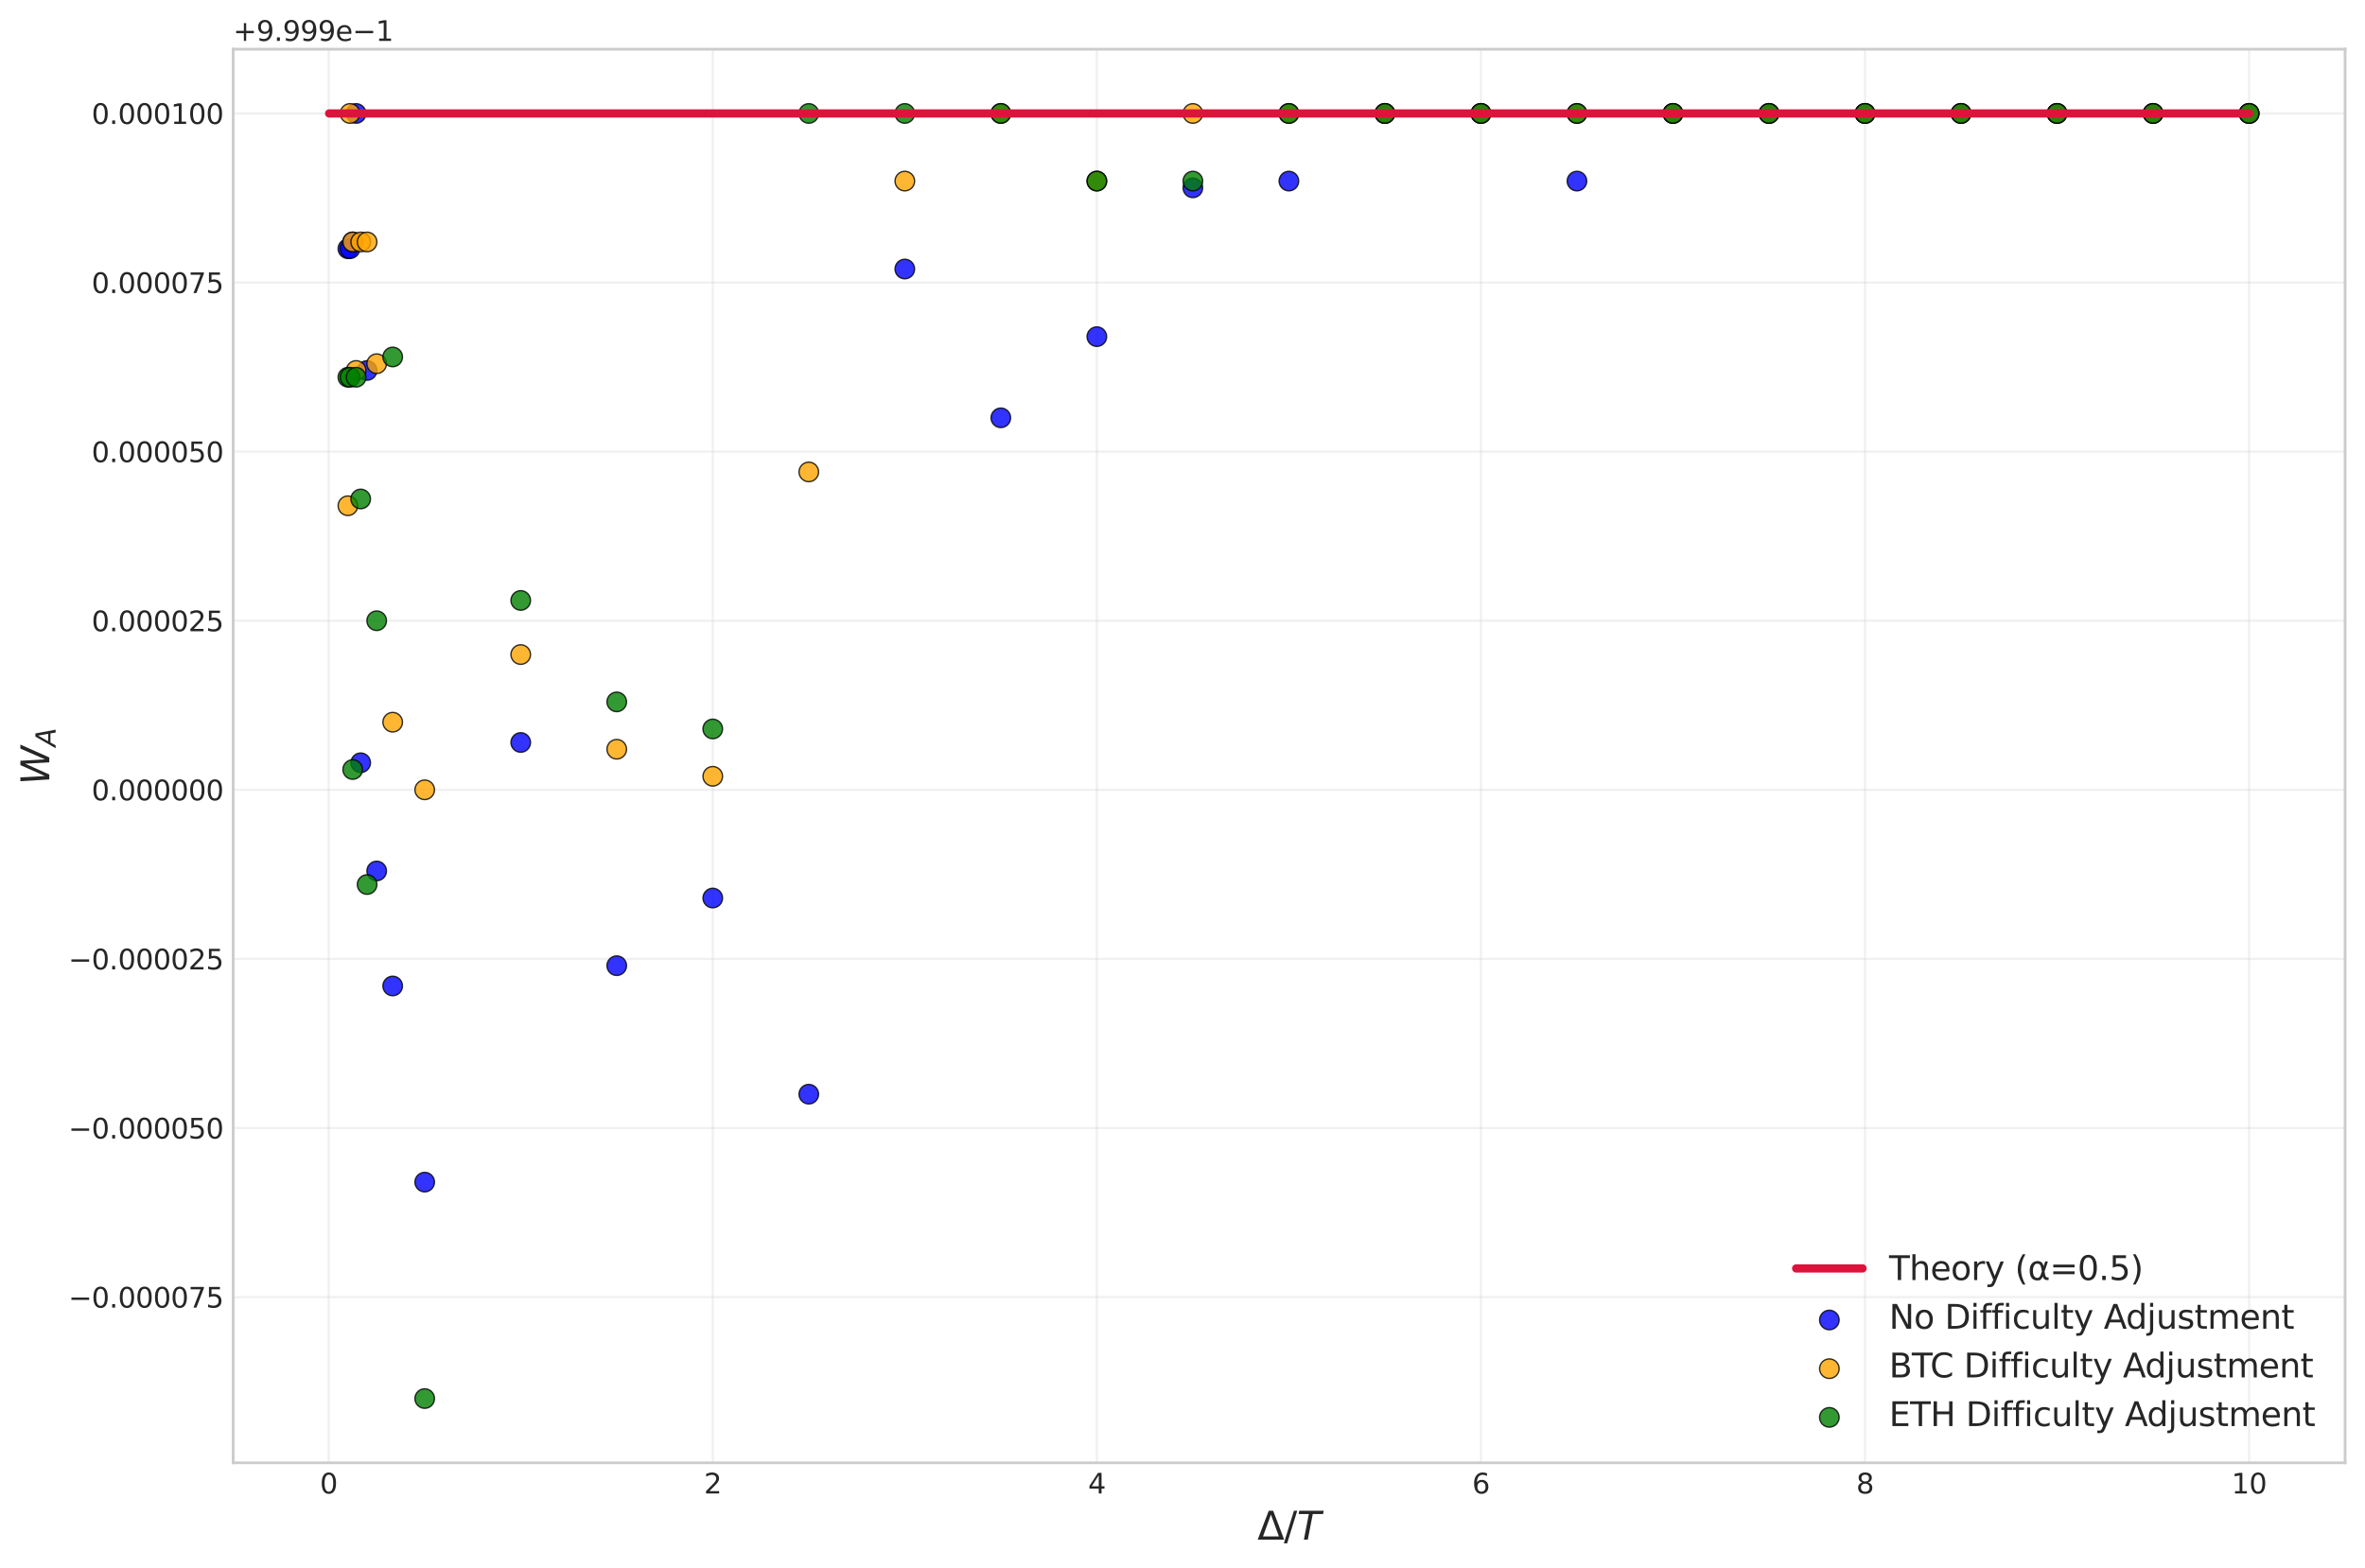 <?xml version="1.0" encoding="utf-8" standalone="no"?>
<!DOCTYPE svg PUBLIC "-//W3C//DTD SVG 1.1//EN"
  "http://www.w3.org/Graphics/SVG/1.1/DTD/svg11.dtd">
<svg xmlns:xlink="http://www.w3.org/1999/xlink" width="855.489pt" height="567.226pt" viewBox="0 0 855.489 567.226" xmlns="http://www.w3.org/2000/svg" version="1.1">
 <defs>
  <style type="text/css">*{stroke-linejoin: round; stroke-linecap: butt}</style>
 </defs>
 <g id="figure_1">
  <g id="patch_1">
   <path d="M 0 567.226 
L 855.489 567.226 
L 855.489 0 
L 0 0 
z
" style="fill: #ffffff"/>
  </g>
  <g id="axes_1">
   <g id="patch_2">
    <path d="M 84.345 529.298 
L 848.289 529.298 
L 848.289 17.798 
L 84.345 17.798 
z
" style="fill: #ffffff"/>
   </g>
   <g id="matplotlib.axis_1">
    <g id="xtick_1">
     <g id="line2d_1">
      <path d="M 118.896 529.298 
L 118.896 17.798 
" clip-path="url(#pa7bc444a23)" style="fill: none; stroke: #cccccc; stroke-opacity: 0.3; stroke-width: 0.8; stroke-linecap: round"/>
     </g>
     <g id="line2d_2"/>
     <g id="text_1">
      <!-- 0 -->
      <g style="fill: #262626" transform="translate(115.714 540.397) scale(0.1 -0.1)">
       <defs>
        <path id="DejaVuSans-30" d="M 2034 4250 
Q 1547 4250 1301 3770 
Q 1056 3291 1056 2328 
Q 1056 1369 1301 889 
Q 1547 409 2034 409 
Q 2525 409 2770 889 
Q 3016 1369 3016 2328 
Q 3016 3291 2770 3770 
Q 2525 4250 2034 4250 
z
M 2034 4750 
Q 2819 4750 3233 4129 
Q 3647 3509 3647 2328 
Q 3647 1150 3233 529 
Q 2819 -91 2034 -91 
Q 1250 -91 836 529 
Q 422 1150 422 2328 
Q 422 3509 836 4129 
Q 1250 4750 2034 4750 
z
" transform="scale(0.016)"/>
       </defs>
       <use xlink:href="#DejaVuSans-30"/>
      </g>
     </g>
    </g>
    <g id="xtick_2">
     <g id="line2d_3">
      <path d="M 257.829 529.298 
L 257.829 17.798 
" clip-path="url(#pa7bc444a23)" style="fill: none; stroke: #cccccc; stroke-opacity: 0.3; stroke-width: 0.8; stroke-linecap: round"/>
     </g>
     <g id="line2d_4"/>
     <g id="text_2">
      <!-- 2 -->
      <g style="fill: #262626" transform="translate(254.648 540.397) scale(0.1 -0.1)">
       <defs>
        <path id="DejaVuSans-32" d="M 1228 531 
L 3431 531 
L 3431 0 
L 469 0 
L 469 531 
Q 828 903 1448 1529 
Q 2069 2156 2228 2338 
Q 2531 2678 2651 2914 
Q 2772 3150 2772 3378 
Q 2772 3750 2511 3984 
Q 2250 4219 1831 4219 
Q 1534 4219 1204 4116 
Q 875 4013 500 3803 
L 500 4441 
Q 881 4594 1212 4672 
Q 1544 4750 1819 4750 
Q 2544 4750 2975 4387 
Q 3406 4025 3406 3419 
Q 3406 3131 3298 2873 
Q 3191 2616 2906 2266 
Q 2828 2175 2409 1742 
Q 1991 1309 1228 531 
z
" transform="scale(0.016)"/>
       </defs>
       <use xlink:href="#DejaVuSans-32"/>
      </g>
     </g>
    </g>
    <g id="xtick_3">
     <g id="line2d_5">
      <path d="M 396.763 529.298 
L 396.763 17.798 
" clip-path="url(#pa7bc444a23)" style="fill: none; stroke: #cccccc; stroke-opacity: 0.3; stroke-width: 0.8; stroke-linecap: round"/>
     </g>
     <g id="line2d_6"/>
     <g id="text_3">
      <!-- 4 -->
      <g style="fill: #262626" transform="translate(393.582 540.397) scale(0.1 -0.1)">
       <defs>
        <path id="DejaVuSans-34" d="M 2419 4116 
L 825 1625 
L 2419 1625 
L 2419 4116 
z
M 2253 4666 
L 3047 4666 
L 3047 1625 
L 3713 1625 
L 3713 1100 
L 3047 1100 
L 3047 0 
L 2419 0 
L 2419 1100 
L 313 1100 
L 313 1709 
L 2253 4666 
z
" transform="scale(0.016)"/>
       </defs>
       <use xlink:href="#DejaVuSans-34"/>
      </g>
     </g>
    </g>
    <g id="xtick_4">
     <g id="line2d_7">
      <path d="M 535.697 529.298 
L 535.697 17.798 
" clip-path="url(#pa7bc444a23)" style="fill: none; stroke: #cccccc; stroke-opacity: 0.3; stroke-width: 0.8; stroke-linecap: round"/>
     </g>
     <g id="line2d_8"/>
     <g id="text_4">
      <!-- 6 -->
      <g style="fill: #262626" transform="translate(532.515 540.397) scale(0.1 -0.1)">
       <defs>
        <path id="DejaVuSans-36" d="M 2113 2584 
Q 1688 2584 1439 2293 
Q 1191 2003 1191 1497 
Q 1191 994 1439 701 
Q 1688 409 2113 409 
Q 2538 409 2786 701 
Q 3034 994 3034 1497 
Q 3034 2003 2786 2293 
Q 2538 2584 2113 2584 
z
M 3366 4563 
L 3366 3988 
Q 3128 4100 2886 4159 
Q 2644 4219 2406 4219 
Q 1781 4219 1451 3797 
Q 1122 3375 1075 2522 
Q 1259 2794 1537 2939 
Q 1816 3084 2150 3084 
Q 2853 3084 3261 2657 
Q 3669 2231 3669 1497 
Q 3669 778 3244 343 
Q 2819 -91 2113 -91 
Q 1303 -91 875 529 
Q 447 1150 447 2328 
Q 447 3434 972 4092 
Q 1497 4750 2381 4750 
Q 2619 4750 2861 4703 
Q 3103 4656 3366 4563 
z
" transform="scale(0.016)"/>
       </defs>
       <use xlink:href="#DejaVuSans-36"/>
      </g>
     </g>
    </g>
    <g id="xtick_5">
     <g id="line2d_9">
      <path d="M 674.63 529.298 
L 674.63 17.798 
" clip-path="url(#pa7bc444a23)" style="fill: none; stroke: #cccccc; stroke-opacity: 0.3; stroke-width: 0.8; stroke-linecap: round"/>
     </g>
     <g id="line2d_10"/>
     <g id="text_5">
      <!-- 8 -->
      <g style="fill: #262626" transform="translate(671.449 540.397) scale(0.1 -0.1)">
       <defs>
        <path id="DejaVuSans-38" d="M 2034 2216 
Q 1584 2216 1326 1975 
Q 1069 1734 1069 1313 
Q 1069 891 1326 650 
Q 1584 409 2034 409 
Q 2484 409 2743 651 
Q 3003 894 3003 1313 
Q 3003 1734 2745 1975 
Q 2488 2216 2034 2216 
z
M 1403 2484 
Q 997 2584 770 2862 
Q 544 3141 544 3541 
Q 544 4100 942 4425 
Q 1341 4750 2034 4750 
Q 2731 4750 3128 4425 
Q 3525 4100 3525 3541 
Q 3525 3141 3298 2862 
Q 3072 2584 2669 2484 
Q 3125 2378 3379 2068 
Q 3634 1759 3634 1313 
Q 3634 634 3220 271 
Q 2806 -91 2034 -91 
Q 1263 -91 848 271 
Q 434 634 434 1313 
Q 434 1759 690 2068 
Q 947 2378 1403 2484 
z
M 1172 3481 
Q 1172 3119 1398 2916 
Q 1625 2713 2034 2713 
Q 2441 2713 2670 2916 
Q 2900 3119 2900 3481 
Q 2900 3844 2670 4047 
Q 2441 4250 2034 4250 
Q 1625 4250 1398 4047 
Q 1172 3844 1172 3481 
z
" transform="scale(0.016)"/>
       </defs>
       <use xlink:href="#DejaVuSans-38"/>
      </g>
     </g>
    </g>
    <g id="xtick_6">
     <g id="line2d_11">
      <path d="M 813.564 529.298 
L 813.564 17.798 
" clip-path="url(#pa7bc444a23)" style="fill: none; stroke: #cccccc; stroke-opacity: 0.3; stroke-width: 0.8; stroke-linecap: round"/>
     </g>
     <g id="line2d_12"/>
     <g id="text_6">
      <!-- 10 -->
      <g style="fill: #262626" transform="translate(807.201 540.397) scale(0.1 -0.1)">
       <defs>
        <path id="DejaVuSans-31" d="M 794 531 
L 1825 531 
L 1825 4091 
L 703 3866 
L 703 4441 
L 1819 4666 
L 2450 4666 
L 2450 531 
L 3481 531 
L 3481 0 
L 794 0 
L 794 531 
z
" transform="scale(0.016)"/>
       </defs>
       <use xlink:href="#DejaVuSans-31"/>
       <use xlink:href="#DejaVuSans-30" transform="translate(63.623 0)"/>
      </g>
     </g>
    </g>
    <g id="text_7">
     <!-- $\Delta/T$ -->
     <g style="fill: #262626" transform="translate(454.837 557.114) scale(0.14 -0.14)">
      <defs>
       <path id="DejaVuSans-394" d="M 2188 4044 
L 906 525 
L 3472 525 
L 2188 4044 
z
M 50 0 
L 1831 4666 
L 2547 4666 
L 4325 0 
L 50 0 
z
" transform="scale(0.016)"/>
       <path id="DejaVuSans-2f" d="M 1625 4666 
L 2156 4666 
L 531 -594 
L 0 -594 
L 1625 4666 
z
" transform="scale(0.016)"/>
       <path id="DejaVuSans-Oblique-54" d="M 378 4666 
L 4325 4666 
L 4225 4134 
L 2559 4134 
L 1759 0 
L 1125 0 
L 1925 4134 
L 275 4134 
L 378 4666 
z
" transform="scale(0.016)"/>
      </defs>
      <use xlink:href="#DejaVuSans-394" transform="translate(0 0.094)"/>
      <use xlink:href="#DejaVuSans-2f" transform="translate(68.408 0.094)"/>
      <use xlink:href="#DejaVuSans-Oblique-54" transform="translate(102.1 0.094)"/>
     </g>
    </g>
   </g>
   <g id="matplotlib.axis_2">
    <g id="ytick_1">
     <g id="line2d_13">
      <path d="M 84.345 469.338 
L 848.289 469.338 
" clip-path="url(#pa7bc444a23)" style="fill: none; stroke: #cccccc; stroke-opacity: 0.3; stroke-width: 0.8; stroke-linecap: round"/>
     </g>
     <g id="line2d_14"/>
     <g id="text_8">
      <!-- −0.000075 -->
      <g style="fill: #262626" transform="translate(24.749 473.137) scale(0.1 -0.1)">
       <defs>
        <path id="DejaVuSans-2212" d="M 678 2272 
L 4684 2272 
L 4684 1741 
L 678 1741 
L 678 2272 
z
" transform="scale(0.016)"/>
        <path id="DejaVuSans-2e" d="M 684 794 
L 1344 794 
L 1344 0 
L 684 0 
L 684 794 
z
" transform="scale(0.016)"/>
        <path id="DejaVuSans-37" d="M 525 4666 
L 3525 4666 
L 3525 4397 
L 1831 0 
L 1172 0 
L 2766 4134 
L 525 4134 
L 525 4666 
z
" transform="scale(0.016)"/>
        <path id="DejaVuSans-35" d="M 691 4666 
L 3169 4666 
L 3169 4134 
L 1269 4134 
L 1269 2991 
Q 1406 3038 1543 3061 
Q 1681 3084 1819 3084 
Q 2600 3084 3056 2656 
Q 3513 2228 3513 1497 
Q 3513 744 3044 326 
Q 2575 -91 1722 -91 
Q 1428 -91 1123 -41 
Q 819 9 494 109 
L 494 744 
Q 775 591 1075 516 
Q 1375 441 1709 441 
Q 2250 441 2565 725 
Q 2881 1009 2881 1497 
Q 2881 1984 2565 2268 
Q 2250 2553 1709 2553 
Q 1456 2553 1204 2497 
Q 953 2441 691 2322 
L 691 4666 
z
" transform="scale(0.016)"/>
       </defs>
       <use xlink:href="#DejaVuSans-2212"/>
       <use xlink:href="#DejaVuSans-30" transform="translate(83.789 0)"/>
       <use xlink:href="#DejaVuSans-2e" transform="translate(147.412 0)"/>
       <use xlink:href="#DejaVuSans-30" transform="translate(179.199 0)"/>
       <use xlink:href="#DejaVuSans-30" transform="translate(242.822 0)"/>
       <use xlink:href="#DejaVuSans-30" transform="translate(306.445 0)"/>
       <use xlink:href="#DejaVuSans-30" transform="translate(370.068 0)"/>
       <use xlink:href="#DejaVuSans-37" transform="translate(433.691 0)"/>
       <use xlink:href="#DejaVuSans-35" transform="translate(497.314 0)"/>
      </g>
     </g>
    </g>
    <g id="ytick_2">
     <g id="line2d_15">
      <path d="M 84.345 408.154 
L 848.289 408.154 
" clip-path="url(#pa7bc444a23)" style="fill: none; stroke: #cccccc; stroke-opacity: 0.3; stroke-width: 0.8; stroke-linecap: round"/>
     </g>
     <g id="line2d_16"/>
     <g id="text_9">
      <!-- −0.000050 -->
      <g style="fill: #262626" transform="translate(24.749 411.953) scale(0.1 -0.1)">
       <use xlink:href="#DejaVuSans-2212"/>
       <use xlink:href="#DejaVuSans-30" transform="translate(83.789 0)"/>
       <use xlink:href="#DejaVuSans-2e" transform="translate(147.412 0)"/>
       <use xlink:href="#DejaVuSans-30" transform="translate(179.199 0)"/>
       <use xlink:href="#DejaVuSans-30" transform="translate(242.822 0)"/>
       <use xlink:href="#DejaVuSans-30" transform="translate(306.445 0)"/>
       <use xlink:href="#DejaVuSans-30" transform="translate(370.068 0)"/>
       <use xlink:href="#DejaVuSans-35" transform="translate(433.691 0)"/>
       <use xlink:href="#DejaVuSans-30" transform="translate(497.314 0)"/>
      </g>
     </g>
    </g>
    <g id="ytick_3">
     <g id="line2d_17">
      <path d="M 84.345 346.969 
L 848.289 346.969 
" clip-path="url(#pa7bc444a23)" style="fill: none; stroke: #cccccc; stroke-opacity: 0.3; stroke-width: 0.8; stroke-linecap: round"/>
     </g>
     <g id="line2d_18"/>
     <g id="text_10">
      <!-- −0.000025 -->
      <g style="fill: #262626" transform="translate(24.749 350.769) scale(0.1 -0.1)">
       <use xlink:href="#DejaVuSans-2212"/>
       <use xlink:href="#DejaVuSans-30" transform="translate(83.789 0)"/>
       <use xlink:href="#DejaVuSans-2e" transform="translate(147.412 0)"/>
       <use xlink:href="#DejaVuSans-30" transform="translate(179.199 0)"/>
       <use xlink:href="#DejaVuSans-30" transform="translate(242.822 0)"/>
       <use xlink:href="#DejaVuSans-30" transform="translate(306.445 0)"/>
       <use xlink:href="#DejaVuSans-30" transform="translate(370.068 0)"/>
       <use xlink:href="#DejaVuSans-32" transform="translate(433.691 0)"/>
       <use xlink:href="#DejaVuSans-35" transform="translate(497.314 0)"/>
      </g>
     </g>
    </g>
    <g id="ytick_4">
     <g id="line2d_19">
      <path d="M 84.345 285.785 
L 848.289 285.785 
" clip-path="url(#pa7bc444a23)" style="fill: none; stroke: #cccccc; stroke-opacity: 0.3; stroke-width: 0.8; stroke-linecap: round"/>
     </g>
     <g id="line2d_20"/>
     <g id="text_11">
      <!-- 0.000000 -->
      <g style="fill: #262626" transform="translate(33.129 289.584) scale(0.1 -0.1)">
       <use xlink:href="#DejaVuSans-30"/>
       <use xlink:href="#DejaVuSans-2e" transform="translate(63.623 0)"/>
       <use xlink:href="#DejaVuSans-30" transform="translate(95.41 0)"/>
       <use xlink:href="#DejaVuSans-30" transform="translate(159.033 0)"/>
       <use xlink:href="#DejaVuSans-30" transform="translate(222.656 0)"/>
       <use xlink:href="#DejaVuSans-30" transform="translate(286.279 0)"/>
       <use xlink:href="#DejaVuSans-30" transform="translate(349.902 0)"/>
       <use xlink:href="#DejaVuSans-30" transform="translate(413.525 0)"/>
      </g>
     </g>
    </g>
    <g id="ytick_5">
     <g id="line2d_21">
      <path d="M 84.345 224.601 
L 848.289 224.601 
" clip-path="url(#pa7bc444a23)" style="fill: none; stroke: #cccccc; stroke-opacity: 0.3; stroke-width: 0.8; stroke-linecap: round"/>
     </g>
     <g id="line2d_22"/>
     <g id="text_12">
      <!-- 0.000025 -->
      <g style="fill: #262626" transform="translate(33.129 228.4) scale(0.1 -0.1)">
       <use xlink:href="#DejaVuSans-30"/>
       <use xlink:href="#DejaVuSans-2e" transform="translate(63.623 0)"/>
       <use xlink:href="#DejaVuSans-30" transform="translate(95.41 0)"/>
       <use xlink:href="#DejaVuSans-30" transform="translate(159.033 0)"/>
       <use xlink:href="#DejaVuSans-30" transform="translate(222.656 0)"/>
       <use xlink:href="#DejaVuSans-30" transform="translate(286.279 0)"/>
       <use xlink:href="#DejaVuSans-32" transform="translate(349.902 0)"/>
       <use xlink:href="#DejaVuSans-35" transform="translate(413.525 0)"/>
      </g>
     </g>
    </g>
    <g id="ytick_6">
     <g id="line2d_23">
      <path d="M 84.345 163.417 
L 848.289 163.417 
" clip-path="url(#pa7bc444a23)" style="fill: none; stroke: #cccccc; stroke-opacity: 0.3; stroke-width: 0.8; stroke-linecap: round"/>
     </g>
     <g id="line2d_24"/>
     <g id="text_13">
      <!-- 0.000050 -->
      <g style="fill: #262626" transform="translate(33.129 167.216) scale(0.1 -0.1)">
       <use xlink:href="#DejaVuSans-30"/>
       <use xlink:href="#DejaVuSans-2e" transform="translate(63.623 0)"/>
       <use xlink:href="#DejaVuSans-30" transform="translate(95.41 0)"/>
       <use xlink:href="#DejaVuSans-30" transform="translate(159.033 0)"/>
       <use xlink:href="#DejaVuSans-30" transform="translate(222.656 0)"/>
       <use xlink:href="#DejaVuSans-30" transform="translate(286.279 0)"/>
       <use xlink:href="#DejaVuSans-35" transform="translate(349.902 0)"/>
       <use xlink:href="#DejaVuSans-30" transform="translate(413.525 0)"/>
      </g>
     </g>
    </g>
    <g id="ytick_7">
     <g id="line2d_25">
      <path d="M 84.345 102.233 
L 848.289 102.233 
" clip-path="url(#pa7bc444a23)" style="fill: none; stroke: #cccccc; stroke-opacity: 0.3; stroke-width: 0.8; stroke-linecap: round"/>
     </g>
     <g id="line2d_26"/>
     <g id="text_14">
      <!-- 0.000075 -->
      <g style="fill: #262626" transform="translate(33.129 106.032) scale(0.1 -0.1)">
       <use xlink:href="#DejaVuSans-30"/>
       <use xlink:href="#DejaVuSans-2e" transform="translate(63.623 0)"/>
       <use xlink:href="#DejaVuSans-30" transform="translate(95.41 0)"/>
       <use xlink:href="#DejaVuSans-30" transform="translate(159.033 0)"/>
       <use xlink:href="#DejaVuSans-30" transform="translate(222.656 0)"/>
       <use xlink:href="#DejaVuSans-30" transform="translate(286.279 0)"/>
       <use xlink:href="#DejaVuSans-37" transform="translate(349.902 0)"/>
       <use xlink:href="#DejaVuSans-35" transform="translate(413.525 0)"/>
      </g>
     </g>
    </g>
    <g id="ytick_8">
     <g id="line2d_27">
      <path d="M 84.345 41.048 
L 848.289 41.048 
" clip-path="url(#pa7bc444a23)" style="fill: none; stroke: #cccccc; stroke-opacity: 0.3; stroke-width: 0.8; stroke-linecap: round"/>
     </g>
     <g id="line2d_28"/>
     <g id="text_15">
      <!-- 0.000100 -->
      <g style="fill: #262626" transform="translate(33.129 44.848) scale(0.1 -0.1)">
       <use xlink:href="#DejaVuSans-30"/>
       <use xlink:href="#DejaVuSans-2e" transform="translate(63.623 0)"/>
       <use xlink:href="#DejaVuSans-30" transform="translate(95.41 0)"/>
       <use xlink:href="#DejaVuSans-30" transform="translate(159.033 0)"/>
       <use xlink:href="#DejaVuSans-30" transform="translate(222.656 0)"/>
       <use xlink:href="#DejaVuSans-31" transform="translate(286.279 0)"/>
       <use xlink:href="#DejaVuSans-30" transform="translate(349.902 0)"/>
       <use xlink:href="#DejaVuSans-30" transform="translate(413.525 0)"/>
      </g>
     </g>
    </g>
    <g id="text_16">
     <!-- $W_A$ -->
     <g style="fill: #262626" transform="translate(17.838 284.048) rotate(-90) scale(0.14 -0.14)">
      <defs>
       <path id="DejaVuSans-Oblique-57" d="M 616 4666 
L 1228 4666 
L 1453 697 
L 3213 4666 
L 3916 4666 
L 4147 697 
L 5888 4666 
L 6528 4666 
L 4453 0 
L 3659 0 
L 3444 3891 
L 1697 0 
L 903 0 
L 616 4666 
z
" transform="scale(0.016)"/>
       <path id="DejaVuSans-Oblique-41" d="M 2356 4666 
L 3072 4666 
L 3938 0 
L 3278 0 
L 3084 1197 
L 984 1197 
L 325 0 
L -341 0 
L 2356 4666 
z
M 2584 4044 
L 1275 1722 
L 2988 1722 
L 2584 4044 
z
" transform="scale(0.016)"/>
      </defs>
      <use xlink:href="#DejaVuSans-Oblique-57" transform="translate(0 0.094)"/>
      <use xlink:href="#DejaVuSans-Oblique-41" transform="translate(98.877 -16.312) scale(0.7)"/>
     </g>
    </g>
    <g id="text_17">
     <!-- +9.999e−1 -->
     <g style="fill: #262626" transform="translate(84.345 14.798) scale(0.1 -0.1)">
      <defs>
       <path id="DejaVuSans-2b" d="M 2944 4013 
L 2944 2272 
L 4684 2272 
L 4684 1741 
L 2944 1741 
L 2944 0 
L 2419 0 
L 2419 1741 
L 678 1741 
L 678 2272 
L 2419 2272 
L 2419 4013 
L 2944 4013 
z
" transform="scale(0.016)"/>
       <path id="DejaVuSans-39" d="M 703 97 
L 703 672 
Q 941 559 1184 500 
Q 1428 441 1663 441 
Q 2288 441 2617 861 
Q 2947 1281 2994 2138 
Q 2813 1869 2534 1725 
Q 2256 1581 1919 1581 
Q 1219 1581 811 2004 
Q 403 2428 403 3163 
Q 403 3881 828 4315 
Q 1253 4750 1959 4750 
Q 2769 4750 3195 4129 
Q 3622 3509 3622 2328 
Q 3622 1225 3098 567 
Q 2575 -91 1691 -91 
Q 1453 -91 1209 -44 
Q 966 3 703 97 
z
M 1959 2075 
Q 2384 2075 2632 2365 
Q 2881 2656 2881 3163 
Q 2881 3666 2632 3958 
Q 2384 4250 1959 4250 
Q 1534 4250 1286 3958 
Q 1038 3666 1038 3163 
Q 1038 2656 1286 2365 
Q 1534 2075 1959 2075 
z
" transform="scale(0.016)"/>
       <path id="DejaVuSans-65" d="M 3597 1894 
L 3597 1613 
L 953 1613 
Q 991 1019 1311 708 
Q 1631 397 2203 397 
Q 2534 397 2845 478 
Q 3156 559 3463 722 
L 3463 178 
Q 3153 47 2828 -22 
Q 2503 -91 2169 -91 
Q 1331 -91 842 396 
Q 353 884 353 1716 
Q 353 2575 817 3079 
Q 1281 3584 2069 3584 
Q 2775 3584 3186 3129 
Q 3597 2675 3597 1894 
z
M 3022 2063 
Q 3016 2534 2758 2815 
Q 2500 3097 2075 3097 
Q 1594 3097 1305 2825 
Q 1016 2553 972 2059 
L 3022 2063 
z
" transform="scale(0.016)"/>
      </defs>
      <use xlink:href="#DejaVuSans-2b"/>
      <use xlink:href="#DejaVuSans-39" transform="translate(83.789 0)"/>
      <use xlink:href="#DejaVuSans-2e" transform="translate(147.412 0)"/>
      <use xlink:href="#DejaVuSans-39" transform="translate(179.199 0)"/>
      <use xlink:href="#DejaVuSans-39" transform="translate(242.822 0)"/>
      <use xlink:href="#DejaVuSans-39" transform="translate(306.445 0)"/>
      <use xlink:href="#DejaVuSans-65" transform="translate(370.068 0)"/>
      <use xlink:href="#DejaVuSans-2212" transform="translate(431.592 0)"/>
      <use xlink:href="#DejaVuSans-31" transform="translate(515.381 0)"/>
     </g>
    </g>
   </g>
   <g id="PathCollection_1">
    <defs>
     <path id="m9c07658a91" d="M 0 3.536 
C 0.938 3.536 1.837 3.163 2.5 2.5 
C 3.163 1.837 3.536 0.938 3.536 0 
C 3.536 -0.938 3.163 -1.837 2.5 -2.5 
C 1.837 -3.163 0.938 -3.536 0 -3.536 
C -0.938 -3.536 -1.837 -3.163 -2.5 -2.5 
C -3.163 -1.837 -3.536 -0.938 -3.536 0 
C -3.536 0.938 -3.163 1.837 -2.5 2.5 
C -1.837 3.163 -0.938 3.536 0 3.536 
z
" style="stroke: #000000; stroke-opacity: 0.8; stroke-width: 0.5"/>
    </defs>
    <g clip-path="url(#pa7bc444a23)">
     <use xlink:href="#m9c07658a91" x="125.842" y="89.996" style="fill: #0000ff; fill-opacity: 0.8; stroke: #000000; stroke-opacity: 0.8; stroke-width: 0.5"/>
     <use xlink:href="#m9c07658a91" x="126.614" y="89.996" style="fill: #0000ff; fill-opacity: 0.8; stroke: #000000; stroke-opacity: 0.8; stroke-width: 0.5"/>
     <use xlink:href="#m9c07658a91" x="127.579" y="87.548" style="fill: #0000ff; fill-opacity: 0.8; stroke: #000000; stroke-opacity: 0.8; stroke-width: 0.5"/>
     <use xlink:href="#m9c07658a91" x="128.82" y="41.048" style="fill: #0000ff; fill-opacity: 0.8; stroke: #000000; stroke-opacity: 0.8; stroke-width: 0.5"/>
     <use xlink:href="#m9c07658a91" x="130.474" y="275.996" style="fill: #0000ff; fill-opacity: 0.8; stroke: #000000; stroke-opacity: 0.8; stroke-width: 0.5"/>
     <use xlink:href="#m9c07658a91" x="132.789" y="134.048" style="fill: #0000ff; fill-opacity: 0.8; stroke: #000000; stroke-opacity: 0.8; stroke-width: 0.5"/>
     <use xlink:href="#m9c07658a91" x="136.262" y="315.154" style="fill: #0000ff; fill-opacity: 0.8; stroke: #000000; stroke-opacity: 0.8; stroke-width: 0.5"/>
     <use xlink:href="#m9c07658a91" x="142.051" y="356.759" style="fill: #0000ff; fill-opacity: 0.8; stroke: #000000; stroke-opacity: 0.8; stroke-width: 0.5"/>
     <use xlink:href="#m9c07658a91" x="153.629" y="427.733" style="fill: #0000ff; fill-opacity: 0.8; stroke: #000000; stroke-opacity: 0.8; stroke-width: 0.5"/>
     <use xlink:href="#m9c07658a91" x="188.363" y="268.654" style="fill: #0000ff; fill-opacity: 0.8; stroke: #000000; stroke-opacity: 0.8; stroke-width: 0.5"/>
     <use xlink:href="#m9c07658a91" x="223.096" y="349.417" style="fill: #0000ff; fill-opacity: 0.8; stroke: #000000; stroke-opacity: 0.8; stroke-width: 0.5"/>
     <use xlink:href="#m9c07658a91" x="257.829" y="324.943" style="fill: #0000ff; fill-opacity: 0.8; stroke: #000000; stroke-opacity: 0.8; stroke-width: 0.5"/>
     <use xlink:href="#m9c07658a91" x="292.563" y="395.917" style="fill: #0000ff; fill-opacity: 0.8; stroke: #000000; stroke-opacity: 0.8; stroke-width: 0.5"/>
     <use xlink:href="#m9c07658a91" x="327.296" y="97.338" style="fill: #0000ff; fill-opacity: 0.8; stroke: #000000; stroke-opacity: 0.8; stroke-width: 0.5"/>
     <use xlink:href="#m9c07658a91" x="362.03" y="151.18" style="fill: #0000ff; fill-opacity: 0.8; stroke: #000000; stroke-opacity: 0.8; stroke-width: 0.5"/>
     <use xlink:href="#m9c07658a91" x="396.763" y="121.812" style="fill: #0000ff; fill-opacity: 0.8; stroke: #000000; stroke-opacity: 0.8; stroke-width: 0.5"/>
     <use xlink:href="#m9c07658a91" x="431.496" y="67.969" style="fill: #0000ff; fill-opacity: 0.8; stroke: #000000; stroke-opacity: 0.8; stroke-width: 0.5"/>
     <use xlink:href="#m9c07658a91" x="466.23" y="65.522" style="fill: #0000ff; fill-opacity: 0.8; stroke: #000000; stroke-opacity: 0.8; stroke-width: 0.5"/>
     <use xlink:href="#m9c07658a91" x="500.963" y="41.048" style="fill: #0000ff; fill-opacity: 0.8; stroke: #000000; stroke-opacity: 0.8; stroke-width: 0.5"/>
     <use xlink:href="#m9c07658a91" x="535.697" y="41.048" style="fill: #0000ff; fill-opacity: 0.8; stroke: #000000; stroke-opacity: 0.8; stroke-width: 0.5"/>
     <use xlink:href="#m9c07658a91" x="570.43" y="65.522" style="fill: #0000ff; fill-opacity: 0.8; stroke: #000000; stroke-opacity: 0.8; stroke-width: 0.5"/>
     <use xlink:href="#m9c07658a91" x="605.163" y="41.048" style="fill: #0000ff; fill-opacity: 0.8; stroke: #000000; stroke-opacity: 0.8; stroke-width: 0.5"/>
     <use xlink:href="#m9c07658a91" x="639.897" y="41.048" style="fill: #0000ff; fill-opacity: 0.8; stroke: #000000; stroke-opacity: 0.8; stroke-width: 0.5"/>
     <use xlink:href="#m9c07658a91" x="674.63" y="41.048" style="fill: #0000ff; fill-opacity: 0.8; stroke: #000000; stroke-opacity: 0.8; stroke-width: 0.5"/>
     <use xlink:href="#m9c07658a91" x="709.364" y="41.048" style="fill: #0000ff; fill-opacity: 0.8; stroke: #000000; stroke-opacity: 0.8; stroke-width: 0.5"/>
     <use xlink:href="#m9c07658a91" x="744.097" y="41.048" style="fill: #0000ff; fill-opacity: 0.8; stroke: #000000; stroke-opacity: 0.8; stroke-width: 0.5"/>
     <use xlink:href="#m9c07658a91" x="778.831" y="41.048" style="fill: #0000ff; fill-opacity: 0.8; stroke: #000000; stroke-opacity: 0.8; stroke-width: 0.5"/>
     <use xlink:href="#m9c07658a91" x="813.564" y="41.048" style="fill: #0000ff; fill-opacity: 0.8; stroke: #000000; stroke-opacity: 0.8; stroke-width: 0.5"/>
    </g>
   </g>
   <g id="PathCollection_2">
    <defs>
     <path id="m4d58021d7b" d="M 0 3.536 
C 0.938 3.536 1.837 3.163 2.5 2.5 
C 3.163 1.837 3.536 0.938 3.536 0 
C 3.536 -0.938 3.163 -1.837 2.5 -2.5 
C 1.837 -3.163 0.938 -3.536 0 -3.536 
C -0.938 -3.536 -1.837 -3.163 -2.5 -2.5 
C -3.163 -1.837 -3.536 -0.938 -3.536 0 
C -3.536 0.938 -3.163 1.837 -2.5 2.5 
C -1.837 3.163 -0.938 3.536 0 3.536 
z
" style="stroke: #000000; stroke-opacity: 0.8; stroke-width: 0.5"/>
    </defs>
    <g clip-path="url(#pa7bc444a23)">
     <use xlink:href="#m4d58021d7b" x="125.842" y="182.996" style="fill: #ffa500; fill-opacity: 0.8; stroke: #000000; stroke-opacity: 0.8; stroke-width: 0.5"/>
     <use xlink:href="#m4d58021d7b" x="126.614" y="41.048" style="fill: #ffa500; fill-opacity: 0.8; stroke: #000000; stroke-opacity: 0.8; stroke-width: 0.5"/>
     <use xlink:href="#m4d58021d7b" x="127.579" y="87.548" style="fill: #ffa500; fill-opacity: 0.8; stroke: #000000; stroke-opacity: 0.8; stroke-width: 0.5"/>
     <use xlink:href="#m4d58021d7b" x="128.82" y="134.048" style="fill: #ffa500; fill-opacity: 0.8; stroke: #000000; stroke-opacity: 0.8; stroke-width: 0.5"/>
     <use xlink:href="#m4d58021d7b" x="130.474" y="87.548" style="fill: #ffa500; fill-opacity: 0.8; stroke: #000000; stroke-opacity: 0.8; stroke-width: 0.5"/>
     <use xlink:href="#m4d58021d7b" x="132.789" y="87.548" style="fill: #ffa500; fill-opacity: 0.8; stroke: #000000; stroke-opacity: 0.8; stroke-width: 0.5"/>
     <use xlink:href="#m4d58021d7b" x="136.262" y="131.601" style="fill: #ffa500; fill-opacity: 0.8; stroke: #000000; stroke-opacity: 0.8; stroke-width: 0.5"/>
     <use xlink:href="#m4d58021d7b" x="142.051" y="261.312" style="fill: #ffa500; fill-opacity: 0.8; stroke: #000000; stroke-opacity: 0.8; stroke-width: 0.5"/>
     <use xlink:href="#m4d58021d7b" x="153.629" y="285.785" style="fill: #ffa500; fill-opacity: 0.8; stroke: #000000; stroke-opacity: 0.8; stroke-width: 0.5"/>
     <use xlink:href="#m4d58021d7b" x="188.363" y="236.838" style="fill: #ffa500; fill-opacity: 0.8; stroke: #000000; stroke-opacity: 0.8; stroke-width: 0.5"/>
     <use xlink:href="#m4d58021d7b" x="223.096" y="271.101" style="fill: #ffa500; fill-opacity: 0.8; stroke: #000000; stroke-opacity: 0.8; stroke-width: 0.5"/>
     <use xlink:href="#m4d58021d7b" x="257.829" y="280.891" style="fill: #ffa500; fill-opacity: 0.8; stroke: #000000; stroke-opacity: 0.8; stroke-width: 0.5"/>
     <use xlink:href="#m4d58021d7b" x="292.563" y="170.759" style="fill: #ffa500; fill-opacity: 0.8; stroke: #000000; stroke-opacity: 0.8; stroke-width: 0.5"/>
     <use xlink:href="#m4d58021d7b" x="327.296" y="65.522" style="fill: #ffa500; fill-opacity: 0.8; stroke: #000000; stroke-opacity: 0.8; stroke-width: 0.5"/>
     <use xlink:href="#m4d58021d7b" x="362.03" y="41.048" style="fill: #ffa500; fill-opacity: 0.8; stroke: #000000; stroke-opacity: 0.8; stroke-width: 0.5"/>
     <use xlink:href="#m4d58021d7b" x="396.763" y="65.522" style="fill: #ffa500; fill-opacity: 0.8; stroke: #000000; stroke-opacity: 0.8; stroke-width: 0.5"/>
     <use xlink:href="#m4d58021d7b" x="431.496" y="41.048" style="fill: #ffa500; fill-opacity: 0.8; stroke: #000000; stroke-opacity: 0.8; stroke-width: 0.5"/>
     <use xlink:href="#m4d58021d7b" x="466.23" y="41.048" style="fill: #ffa500; fill-opacity: 0.8; stroke: #000000; stroke-opacity: 0.8; stroke-width: 0.5"/>
     <use xlink:href="#m4d58021d7b" x="500.963" y="41.048" style="fill: #ffa500; fill-opacity: 0.8; stroke: #000000; stroke-opacity: 0.8; stroke-width: 0.5"/>
     <use xlink:href="#m4d58021d7b" x="535.697" y="41.048" style="fill: #ffa500; fill-opacity: 0.8; stroke: #000000; stroke-opacity: 0.8; stroke-width: 0.5"/>
     <use xlink:href="#m4d58021d7b" x="570.43" y="41.048" style="fill: #ffa500; fill-opacity: 0.8; stroke: #000000; stroke-opacity: 0.8; stroke-width: 0.5"/>
     <use xlink:href="#m4d58021d7b" x="605.163" y="41.048" style="fill: #ffa500; fill-opacity: 0.8; stroke: #000000; stroke-opacity: 0.8; stroke-width: 0.5"/>
     <use xlink:href="#m4d58021d7b" x="639.897" y="41.048" style="fill: #ffa500; fill-opacity: 0.8; stroke: #000000; stroke-opacity: 0.8; stroke-width: 0.5"/>
     <use xlink:href="#m4d58021d7b" x="674.63" y="41.048" style="fill: #ffa500; fill-opacity: 0.8; stroke: #000000; stroke-opacity: 0.8; stroke-width: 0.5"/>
     <use xlink:href="#m4d58021d7b" x="709.364" y="41.048" style="fill: #ffa500; fill-opacity: 0.8; stroke: #000000; stroke-opacity: 0.8; stroke-width: 0.5"/>
     <use xlink:href="#m4d58021d7b" x="744.097" y="41.048" style="fill: #ffa500; fill-opacity: 0.8; stroke: #000000; stroke-opacity: 0.8; stroke-width: 0.5"/>
     <use xlink:href="#m4d58021d7b" x="778.831" y="41.048" style="fill: #ffa500; fill-opacity: 0.8; stroke: #000000; stroke-opacity: 0.8; stroke-width: 0.5"/>
     <use xlink:href="#m4d58021d7b" x="813.564" y="41.048" style="fill: #ffa500; fill-opacity: 0.8; stroke: #000000; stroke-opacity: 0.8; stroke-width: 0.5"/>
    </g>
   </g>
   <g id="PathCollection_3">
    <defs>
     <path id="m594f1b6887" d="M 0 3.536 
C 0.938 3.536 1.837 3.163 2.5 2.5 
C 3.163 1.837 3.536 0.938 3.536 0 
C 3.536 -0.938 3.163 -1.837 2.5 -2.5 
C 1.837 -3.163 0.938 -3.536 0 -3.536 
C -0.938 -3.536 -1.837 -3.163 -2.5 -2.5 
C -3.163 -1.837 -3.536 -0.938 -3.536 0 
C -3.536 0.938 -3.163 1.837 -2.5 2.5 
C -1.837 3.163 -0.938 3.536 0 3.536 
z
" style="stroke: #000000; stroke-opacity: 0.8; stroke-width: 0.5"/>
    </defs>
    <g clip-path="url(#pa7bc444a23)">
     <use xlink:href="#m594f1b6887" x="125.842" y="136.496" style="fill: #008000; fill-opacity: 0.8; stroke: #000000; stroke-opacity: 0.8; stroke-width: 0.5"/>
     <use xlink:href="#m594f1b6887" x="126.611" y="136.496" style="fill: #008000; fill-opacity: 0.8; stroke: #000000; stroke-opacity: 0.8; stroke-width: 0.5"/>
     <use xlink:href="#m594f1b6887" x="127.579" y="278.443" style="fill: #008000; fill-opacity: 0.8; stroke: #000000; stroke-opacity: 0.8; stroke-width: 0.5"/>
     <use xlink:href="#m594f1b6887" x="128.816" y="136.496" style="fill: #008000; fill-opacity: 0.8; stroke: #000000; stroke-opacity: 0.8; stroke-width: 0.5"/>
     <use xlink:href="#m594f1b6887" x="130.474" y="180.548" style="fill: #008000; fill-opacity: 0.8; stroke: #000000; stroke-opacity: 0.8; stroke-width: 0.5"/>
     <use xlink:href="#m594f1b6887" x="132.789" y="320.048" style="fill: #008000; fill-opacity: 0.8; stroke: #000000; stroke-opacity: 0.8; stroke-width: 0.5"/>
     <use xlink:href="#m594f1b6887" x="136.262" y="224.601" style="fill: #008000; fill-opacity: 0.8; stroke: #000000; stroke-opacity: 0.8; stroke-width: 0.5"/>
     <use xlink:href="#m594f1b6887" x="142.051" y="129.154" style="fill: #008000; fill-opacity: 0.8; stroke: #000000; stroke-opacity: 0.8; stroke-width: 0.5"/>
     <use xlink:href="#m594f1b6887" x="153.629" y="506.048" style="fill: #008000; fill-opacity: 0.8; stroke: #000000; stroke-opacity: 0.8; stroke-width: 0.5"/>
     <use xlink:href="#m594f1b6887" x="188.363" y="217.259" style="fill: #008000; fill-opacity: 0.8; stroke: #000000; stroke-opacity: 0.8; stroke-width: 0.5"/>
     <use xlink:href="#m594f1b6887" x="223.096" y="253.969" style="fill: #008000; fill-opacity: 0.8; stroke: #000000; stroke-opacity: 0.8; stroke-width: 0.5"/>
     <use xlink:href="#m594f1b6887" x="257.829" y="263.759" style="fill: #008000; fill-opacity: 0.8; stroke: #000000; stroke-opacity: 0.8; stroke-width: 0.5"/>
     <use xlink:href="#m594f1b6887" x="292.563" y="41.048" style="fill: #008000; fill-opacity: 0.8; stroke: #000000; stroke-opacity: 0.8; stroke-width: 0.5"/>
     <use xlink:href="#m594f1b6887" x="327.296" y="41.048" style="fill: #008000; fill-opacity: 0.8; stroke: #000000; stroke-opacity: 0.8; stroke-width: 0.5"/>
     <use xlink:href="#m594f1b6887" x="362.03" y="41.048" style="fill: #008000; fill-opacity: 0.8; stroke: #000000; stroke-opacity: 0.8; stroke-width: 0.5"/>
     <use xlink:href="#m594f1b6887" x="396.763" y="65.522" style="fill: #008000; fill-opacity: 0.8; stroke: #000000; stroke-opacity: 0.8; stroke-width: 0.5"/>
     <use xlink:href="#m594f1b6887" x="431.496" y="65.522" style="fill: #008000; fill-opacity: 0.8; stroke: #000000; stroke-opacity: 0.8; stroke-width: 0.5"/>
     <use xlink:href="#m594f1b6887" x="466.23" y="41.048" style="fill: #008000; fill-opacity: 0.8; stroke: #000000; stroke-opacity: 0.8; stroke-width: 0.5"/>
     <use xlink:href="#m594f1b6887" x="500.963" y="41.048" style="fill: #008000; fill-opacity: 0.8; stroke: #000000; stroke-opacity: 0.8; stroke-width: 0.5"/>
     <use xlink:href="#m594f1b6887" x="535.697" y="41.048" style="fill: #008000; fill-opacity: 0.8; stroke: #000000; stroke-opacity: 0.8; stroke-width: 0.5"/>
     <use xlink:href="#m594f1b6887" x="570.43" y="41.048" style="fill: #008000; fill-opacity: 0.8; stroke: #000000; stroke-opacity: 0.8; stroke-width: 0.5"/>
     <use xlink:href="#m594f1b6887" x="605.163" y="41.048" style="fill: #008000; fill-opacity: 0.8; stroke: #000000; stroke-opacity: 0.8; stroke-width: 0.5"/>
     <use xlink:href="#m594f1b6887" x="639.897" y="41.048" style="fill: #008000; fill-opacity: 0.8; stroke: #000000; stroke-opacity: 0.8; stroke-width: 0.5"/>
     <use xlink:href="#m594f1b6887" x="674.63" y="41.048" style="fill: #008000; fill-opacity: 0.8; stroke: #000000; stroke-opacity: 0.8; stroke-width: 0.5"/>
     <use xlink:href="#m594f1b6887" x="709.364" y="41.048" style="fill: #008000; fill-opacity: 0.8; stroke: #000000; stroke-opacity: 0.8; stroke-width: 0.5"/>
     <use xlink:href="#m594f1b6887" x="744.097" y="41.048" style="fill: #008000; fill-opacity: 0.8; stroke: #000000; stroke-opacity: 0.8; stroke-width: 0.5"/>
     <use xlink:href="#m594f1b6887" x="778.831" y="41.048" style="fill: #008000; fill-opacity: 0.8; stroke: #000000; stroke-opacity: 0.8; stroke-width: 0.5"/>
     <use xlink:href="#m594f1b6887" x="813.564" y="41.048" style="fill: #008000; fill-opacity: 0.8; stroke: #000000; stroke-opacity: 0.8; stroke-width: 0.5"/>
    </g>
   </g>
   <g id="patch_3">
    <path d="M 84.345 529.298 
L 84.345 17.798 
" style="fill: none; stroke: #cccccc; stroke-linejoin: miter; stroke-linecap: square"/>
   </g>
   <g id="patch_4">
    <path d="M 848.289 529.298 
L 848.289 17.798 
" style="fill: none; stroke: #cccccc; stroke-linejoin: miter; stroke-linecap: square"/>
   </g>
   <g id="patch_5">
    <path d="M 84.345 529.298 
L 848.289 529.298 
" style="fill: none; stroke: #cccccc; stroke-linejoin: miter; stroke-linecap: square"/>
   </g>
   <g id="patch_6">
    <path d="M 84.345 17.798 
L 848.289 17.798 
" style="fill: none; stroke: #cccccc; stroke-linejoin: miter; stroke-linecap: square"/>
   </g>
   <g id="legend_1">
    <g id="line2d_29">
     <path d="M 649.732 458.962 
L 661.732 458.962 
L 673.732 458.962 
" style="fill: none; stroke: #dc143c; stroke-width: 3; stroke-linecap: round"/>
    </g>
    <g id="text_18">
     <!-- Theory (α=0.5) -->
     <g style="fill: #262626" transform="translate(683.332 463.162) scale(0.12 -0.12)">
      <defs>
       <path id="DejaVuSans-54" d="M -19 4666 
L 3928 4666 
L 3928 4134 
L 2272 4134 
L 2272 0 
L 1638 0 
L 1638 4134 
L -19 4134 
L -19 4666 
z
" transform="scale(0.016)"/>
       <path id="DejaVuSans-68" d="M 3513 2113 
L 3513 0 
L 2938 0 
L 2938 2094 
Q 2938 2591 2744 2837 
Q 2550 3084 2163 3084 
Q 1697 3084 1428 2787 
Q 1159 2491 1159 1978 
L 1159 0 
L 581 0 
L 581 4863 
L 1159 4863 
L 1159 2956 
Q 1366 3272 1645 3428 
Q 1925 3584 2291 3584 
Q 2894 3584 3203 3211 
Q 3513 2838 3513 2113 
z
" transform="scale(0.016)"/>
       <path id="DejaVuSans-6f" d="M 1959 3097 
Q 1497 3097 1228 2736 
Q 959 2375 959 1747 
Q 959 1119 1226 758 
Q 1494 397 1959 397 
Q 2419 397 2687 759 
Q 2956 1122 2956 1747 
Q 2956 2369 2687 2733 
Q 2419 3097 1959 3097 
z
M 1959 3584 
Q 2709 3584 3137 3096 
Q 3566 2609 3566 1747 
Q 3566 888 3137 398 
Q 2709 -91 1959 -91 
Q 1206 -91 779 398 
Q 353 888 353 1747 
Q 353 2609 779 3096 
Q 1206 3584 1959 3584 
z
" transform="scale(0.016)"/>
       <path id="DejaVuSans-72" d="M 2631 2963 
Q 2534 3019 2420 3045 
Q 2306 3072 2169 3072 
Q 1681 3072 1420 2755 
Q 1159 2438 1159 1844 
L 1159 0 
L 581 0 
L 581 3500 
L 1159 3500 
L 1159 2956 
Q 1341 3275 1631 3429 
Q 1922 3584 2338 3584 
Q 2397 3584 2469 3576 
Q 2541 3569 2628 3553 
L 2631 2963 
z
" transform="scale(0.016)"/>
       <path id="DejaVuSans-79" d="M 2059 -325 
Q 1816 -950 1584 -1140 
Q 1353 -1331 966 -1331 
L 506 -1331 
L 506 -850 
L 844 -850 
Q 1081 -850 1212 -737 
Q 1344 -625 1503 -206 
L 1606 56 
L 191 3500 
L 800 3500 
L 1894 763 
L 2988 3500 
L 3597 3500 
L 2059 -325 
z
" transform="scale(0.016)"/>
       <path id="DejaVuSans-20" transform="scale(0.016)"/>
       <path id="DejaVuSans-28" d="M 1984 4856 
Q 1566 4138 1362 3434 
Q 1159 2731 1159 2009 
Q 1159 1288 1364 580 
Q 1569 -128 1984 -844 
L 1484 -844 
Q 1016 -109 783 600 
Q 550 1309 550 2009 
Q 550 2706 781 3412 
Q 1013 4119 1484 4856 
L 1984 4856 
z
" transform="scale(0.016)"/>
       <path id="DejaVuSans-3b1" d="M 2644 1628 
L 2506 2350 
Q 2366 3091 1809 3091 
Q 1391 3091 1200 2747 
Q 959 2316 959 1747 
Q 959 1059 1194 731 
Q 1431 397 1809 397 
Q 2228 397 2453 1063 
L 2644 1628 
z
M 2966 2584 
L 3275 3500 
L 3788 3500 
L 3147 1603 
L 3272 919 
Q 3300 766 3409 638 
Q 3538 488 3638 488 
L 3913 488 
L 3913 0 
L 3569 0 
Q 3275 0 3013 263 
Q 2884 394 2831 669 
Q 2688 322 2394 50 
Q 2256 -78 1809 -78 
Q 1075 -78 719 397 
Q 353 888 353 1747 
Q 353 2666 750 3097 
Q 1191 3578 1809 3578 
Q 2781 3578 2966 2584 
z
" transform="scale(0.016)"/>
       <path id="DejaVuSans-3d" d="M 678 2906 
L 4684 2906 
L 4684 2381 
L 678 2381 
L 678 2906 
z
M 678 1631 
L 4684 1631 
L 4684 1100 
L 678 1100 
L 678 1631 
z
" transform="scale(0.016)"/>
       <path id="DejaVuSans-29" d="M 513 4856 
L 1013 4856 
Q 1481 4119 1714 3412 
Q 1947 2706 1947 2009 
Q 1947 1309 1714 600 
Q 1481 -109 1013 -844 
L 513 -844 
Q 928 -128 1133 580 
Q 1338 1288 1338 2009 
Q 1338 2731 1133 3434 
Q 928 4138 513 4856 
z
" transform="scale(0.016)"/>
      </defs>
      <use xlink:href="#DejaVuSans-54"/>
      <use xlink:href="#DejaVuSans-68" transform="translate(61.084 0)"/>
      <use xlink:href="#DejaVuSans-65" transform="translate(124.463 0)"/>
      <use xlink:href="#DejaVuSans-6f" transform="translate(185.986 0)"/>
      <use xlink:href="#DejaVuSans-72" transform="translate(247.168 0)"/>
      <use xlink:href="#DejaVuSans-79" transform="translate(288.281 0)"/>
      <use xlink:href="#DejaVuSans-20" transform="translate(347.461 0)"/>
      <use xlink:href="#DejaVuSans-28" transform="translate(379.248 0)"/>
      <use xlink:href="#DejaVuSans-3b1" transform="translate(418.262 0)"/>
      <use xlink:href="#DejaVuSans-3d" transform="translate(484.18 0)"/>
      <use xlink:href="#DejaVuSans-30" transform="translate(567.969 0)"/>
      <use xlink:href="#DejaVuSans-2e" transform="translate(631.592 0)"/>
      <use xlink:href="#DejaVuSans-35" transform="translate(663.379 0)"/>
      <use xlink:href="#DejaVuSans-29" transform="translate(727.002 0)"/>
     </g>
    </g>
    <g id="PathCollection_4">
     <g>
      <use xlink:href="#m9c07658a91" x="661.732" y="477.625" style="fill: #0000ff; fill-opacity: 0.8; stroke: #000000; stroke-opacity: 0.8; stroke-width: 0.5"/>
     </g>
    </g>
    <g id="text_19">
     <!-- No Difficulty Adjustment -->
     <g style="fill: #262626" transform="translate(683.332 480.775) scale(0.12 -0.12)">
      <defs>
       <path id="DejaVuSans-4e" d="M 628 4666 
L 1478 4666 
L 3547 763 
L 3547 4666 
L 4159 4666 
L 4159 0 
L 3309 0 
L 1241 3903 
L 1241 0 
L 628 0 
L 628 4666 
z
" transform="scale(0.016)"/>
       <path id="DejaVuSans-44" d="M 1259 4147 
L 1259 519 
L 2022 519 
Q 2988 519 3436 956 
Q 3884 1394 3884 2338 
Q 3884 3275 3436 3711 
Q 2988 4147 2022 4147 
L 1259 4147 
z
M 628 4666 
L 1925 4666 
Q 3281 4666 3915 4102 
Q 4550 3538 4550 2338 
Q 4550 1131 3912 565 
Q 3275 0 1925 0 
L 628 0 
L 628 4666 
z
" transform="scale(0.016)"/>
       <path id="DejaVuSans-69" d="M 603 3500 
L 1178 3500 
L 1178 0 
L 603 0 
L 603 3500 
z
M 603 4863 
L 1178 4863 
L 1178 4134 
L 603 4134 
L 603 4863 
z
" transform="scale(0.016)"/>
       <path id="DejaVuSans-66" d="M 2375 4863 
L 2375 4384 
L 1825 4384 
Q 1516 4384 1395 4259 
Q 1275 4134 1275 3809 
L 1275 3500 
L 2222 3500 
L 2222 3053 
L 1275 3053 
L 1275 0 
L 697 0 
L 697 3053 
L 147 3053 
L 147 3500 
L 697 3500 
L 697 3744 
Q 697 4328 969 4595 
Q 1241 4863 1831 4863 
L 2375 4863 
z
" transform="scale(0.016)"/>
       <path id="DejaVuSans-63" d="M 3122 3366 
L 3122 2828 
Q 2878 2963 2633 3030 
Q 2388 3097 2138 3097 
Q 1578 3097 1268 2742 
Q 959 2388 959 1747 
Q 959 1106 1268 751 
Q 1578 397 2138 397 
Q 2388 397 2633 464 
Q 2878 531 3122 666 
L 3122 134 
Q 2881 22 2623 -34 
Q 2366 -91 2075 -91 
Q 1284 -91 818 406 
Q 353 903 353 1747 
Q 353 2603 823 3093 
Q 1294 3584 2113 3584 
Q 2378 3584 2631 3529 
Q 2884 3475 3122 3366 
z
" transform="scale(0.016)"/>
       <path id="DejaVuSans-75" d="M 544 1381 
L 544 3500 
L 1119 3500 
L 1119 1403 
Q 1119 906 1312 657 
Q 1506 409 1894 409 
Q 2359 409 2629 706 
Q 2900 1003 2900 1516 
L 2900 3500 
L 3475 3500 
L 3475 0 
L 2900 0 
L 2900 538 
Q 2691 219 2414 64 
Q 2138 -91 1772 -91 
Q 1169 -91 856 284 
Q 544 659 544 1381 
z
M 1991 3584 
L 1991 3584 
z
" transform="scale(0.016)"/>
       <path id="DejaVuSans-6c" d="M 603 4863 
L 1178 4863 
L 1178 0 
L 603 0 
L 603 4863 
z
" transform="scale(0.016)"/>
       <path id="DejaVuSans-74" d="M 1172 4494 
L 1172 3500 
L 2356 3500 
L 2356 3053 
L 1172 3053 
L 1172 1153 
Q 1172 725 1289 603 
Q 1406 481 1766 481 
L 2356 481 
L 2356 0 
L 1766 0 
Q 1100 0 847 248 
Q 594 497 594 1153 
L 594 3053 
L 172 3053 
L 172 3500 
L 594 3500 
L 594 4494 
L 1172 4494 
z
" transform="scale(0.016)"/>
       <path id="DejaVuSans-41" d="M 2188 4044 
L 1331 1722 
L 3047 1722 
L 2188 4044 
z
M 1831 4666 
L 2547 4666 
L 4325 0 
L 3669 0 
L 3244 1197 
L 1141 1197 
L 716 0 
L 50 0 
L 1831 4666 
z
" transform="scale(0.016)"/>
       <path id="DejaVuSans-64" d="M 2906 2969 
L 2906 4863 
L 3481 4863 
L 3481 0 
L 2906 0 
L 2906 525 
Q 2725 213 2448 61 
Q 2172 -91 1784 -91 
Q 1150 -91 751 415 
Q 353 922 353 1747 
Q 353 2572 751 3078 
Q 1150 3584 1784 3584 
Q 2172 3584 2448 3432 
Q 2725 3281 2906 2969 
z
M 947 1747 
Q 947 1113 1208 752 
Q 1469 391 1925 391 
Q 2381 391 2643 752 
Q 2906 1113 2906 1747 
Q 2906 2381 2643 2742 
Q 2381 3103 1925 3103 
Q 1469 3103 1208 2742 
Q 947 2381 947 1747 
z
" transform="scale(0.016)"/>
       <path id="DejaVuSans-6a" d="M 603 3500 
L 1178 3500 
L 1178 -63 
Q 1178 -731 923 -1031 
Q 669 -1331 103 -1331 
L -116 -1331 
L -116 -844 
L 38 -844 
Q 366 -844 484 -692 
Q 603 -541 603 -63 
L 603 3500 
z
M 603 4863 
L 1178 4863 
L 1178 4134 
L 603 4134 
L 603 4863 
z
" transform="scale(0.016)"/>
       <path id="DejaVuSans-73" d="M 2834 3397 
L 2834 2853 
Q 2591 2978 2328 3040 
Q 2066 3103 1784 3103 
Q 1356 3103 1142 2972 
Q 928 2841 928 2578 
Q 928 2378 1081 2264 
Q 1234 2150 1697 2047 
L 1894 2003 
Q 2506 1872 2764 1633 
Q 3022 1394 3022 966 
Q 3022 478 2636 193 
Q 2250 -91 1575 -91 
Q 1294 -91 989 -36 
Q 684 19 347 128 
L 347 722 
Q 666 556 975 473 
Q 1284 391 1588 391 
Q 1994 391 2212 530 
Q 2431 669 2431 922 
Q 2431 1156 2273 1281 
Q 2116 1406 1581 1522 
L 1381 1569 
Q 847 1681 609 1914 
Q 372 2147 372 2553 
Q 372 3047 722 3315 
Q 1072 3584 1716 3584 
Q 2034 3584 2315 3537 
Q 2597 3491 2834 3397 
z
" transform="scale(0.016)"/>
       <path id="DejaVuSans-6d" d="M 3328 2828 
Q 3544 3216 3844 3400 
Q 4144 3584 4550 3584 
Q 5097 3584 5394 3201 
Q 5691 2819 5691 2113 
L 5691 0 
L 5113 0 
L 5113 2094 
Q 5113 2597 4934 2840 
Q 4756 3084 4391 3084 
Q 3944 3084 3684 2787 
Q 3425 2491 3425 1978 
L 3425 0 
L 2847 0 
L 2847 2094 
Q 2847 2600 2669 2842 
Q 2491 3084 2119 3084 
Q 1678 3084 1418 2786 
Q 1159 2488 1159 1978 
L 1159 0 
L 581 0 
L 581 3500 
L 1159 3500 
L 1159 2956 
Q 1356 3278 1631 3431 
Q 1906 3584 2284 3584 
Q 2666 3584 2933 3390 
Q 3200 3197 3328 2828 
z
" transform="scale(0.016)"/>
       <path id="DejaVuSans-6e" d="M 3513 2113 
L 3513 0 
L 2938 0 
L 2938 2094 
Q 2938 2591 2744 2837 
Q 2550 3084 2163 3084 
Q 1697 3084 1428 2787 
Q 1159 2491 1159 1978 
L 1159 0 
L 581 0 
L 581 3500 
L 1159 3500 
L 1159 2956 
Q 1366 3272 1645 3428 
Q 1925 3584 2291 3584 
Q 2894 3584 3203 3211 
Q 3513 2838 3513 2113 
z
" transform="scale(0.016)"/>
      </defs>
      <use xlink:href="#DejaVuSans-4e"/>
      <use xlink:href="#DejaVuSans-6f" transform="translate(74.805 0)"/>
      <use xlink:href="#DejaVuSans-20" transform="translate(135.986 0)"/>
      <use xlink:href="#DejaVuSans-44" transform="translate(167.773 0)"/>
      <use xlink:href="#DejaVuSans-69" transform="translate(244.775 0)"/>
      <use xlink:href="#DejaVuSans-66" transform="translate(272.559 0)"/>
      <use xlink:href="#DejaVuSans-66" transform="translate(307.764 0)"/>
      <use xlink:href="#DejaVuSans-69" transform="translate(342.969 0)"/>
      <use xlink:href="#DejaVuSans-63" transform="translate(370.752 0)"/>
      <use xlink:href="#DejaVuSans-75" transform="translate(425.732 0)"/>
      <use xlink:href="#DejaVuSans-6c" transform="translate(489.111 0)"/>
      <use xlink:href="#DejaVuSans-74" transform="translate(516.895 0)"/>
      <use xlink:href="#DejaVuSans-79" transform="translate(556.104 0)"/>
      <use xlink:href="#DejaVuSans-20" transform="translate(615.283 0)"/>
      <use xlink:href="#DejaVuSans-41" transform="translate(647.07 0)"/>
      <use xlink:href="#DejaVuSans-64" transform="translate(713.729 0)"/>
      <use xlink:href="#DejaVuSans-6a" transform="translate(777.205 0)"/>
      <use xlink:href="#DejaVuSans-75" transform="translate(804.988 0)"/>
      <use xlink:href="#DejaVuSans-73" transform="translate(868.367 0)"/>
      <use xlink:href="#DejaVuSans-74" transform="translate(920.467 0)"/>
      <use xlink:href="#DejaVuSans-6d" transform="translate(959.676 0)"/>
      <use xlink:href="#DejaVuSans-65" transform="translate(1057.088 0)"/>
      <use xlink:href="#DejaVuSans-6e" transform="translate(1118.611 0)"/>
      <use xlink:href="#DejaVuSans-74" transform="translate(1181.99 0)"/>
     </g>
    </g>
    <g id="PathCollection_5">
     <g>
      <use xlink:href="#m4d58021d7b" x="661.732" y="495.239" style="fill: #ffa500; fill-opacity: 0.8; stroke: #000000; stroke-opacity: 0.8; stroke-width: 0.5"/>
     </g>
    </g>
    <g id="text_20">
     <!-- BTC Difficulty Adjustment -->
     <g style="fill: #262626" transform="translate(683.332 498.389) scale(0.12 -0.12)">
      <defs>
       <path id="DejaVuSans-42" d="M 1259 2228 
L 1259 519 
L 2272 519 
Q 2781 519 3026 730 
Q 3272 941 3272 1375 
Q 3272 1813 3026 2020 
Q 2781 2228 2272 2228 
L 1259 2228 
z
M 1259 4147 
L 1259 2741 
L 2194 2741 
Q 2656 2741 2882 2914 
Q 3109 3088 3109 3444 
Q 3109 3797 2882 3972 
Q 2656 4147 2194 4147 
L 1259 4147 
z
M 628 4666 
L 2241 4666 
Q 2963 4666 3353 4366 
Q 3744 4066 3744 3513 
Q 3744 3084 3544 2831 
Q 3344 2578 2956 2516 
Q 3422 2416 3680 2098 
Q 3938 1781 3938 1306 
Q 3938 681 3513 340 
Q 3088 0 2303 0 
L 628 0 
L 628 4666 
z
" transform="scale(0.016)"/>
       <path id="DejaVuSans-43" d="M 4122 4306 
L 4122 3641 
Q 3803 3938 3442 4084 
Q 3081 4231 2675 4231 
Q 1875 4231 1450 3742 
Q 1025 3253 1025 2328 
Q 1025 1406 1450 917 
Q 1875 428 2675 428 
Q 3081 428 3442 575 
Q 3803 722 4122 1019 
L 4122 359 
Q 3791 134 3420 21 
Q 3050 -91 2638 -91 
Q 1578 -91 968 557 
Q 359 1206 359 2328 
Q 359 3453 968 4101 
Q 1578 4750 2638 4750 
Q 3056 4750 3426 4639 
Q 3797 4528 4122 4306 
z
" transform="scale(0.016)"/>
      </defs>
      <use xlink:href="#DejaVuSans-42"/>
      <use xlink:href="#DejaVuSans-54" transform="translate(68.604 0)"/>
      <use xlink:href="#DejaVuSans-43" transform="translate(123.812 0)"/>
      <use xlink:href="#DejaVuSans-20" transform="translate(193.637 0)"/>
      <use xlink:href="#DejaVuSans-44" transform="translate(225.424 0)"/>
      <use xlink:href="#DejaVuSans-69" transform="translate(302.426 0)"/>
      <use xlink:href="#DejaVuSans-66" transform="translate(330.209 0)"/>
      <use xlink:href="#DejaVuSans-66" transform="translate(365.414 0)"/>
      <use xlink:href="#DejaVuSans-69" transform="translate(400.619 0)"/>
      <use xlink:href="#DejaVuSans-63" transform="translate(428.402 0)"/>
      <use xlink:href="#DejaVuSans-75" transform="translate(483.383 0)"/>
      <use xlink:href="#DejaVuSans-6c" transform="translate(546.762 0)"/>
      <use xlink:href="#DejaVuSans-74" transform="translate(574.545 0)"/>
      <use xlink:href="#DejaVuSans-79" transform="translate(613.754 0)"/>
      <use xlink:href="#DejaVuSans-20" transform="translate(672.934 0)"/>
      <use xlink:href="#DejaVuSans-41" transform="translate(704.721 0)"/>
      <use xlink:href="#DejaVuSans-64" transform="translate(771.379 0)"/>
      <use xlink:href="#DejaVuSans-6a" transform="translate(834.855 0)"/>
      <use xlink:href="#DejaVuSans-75" transform="translate(862.639 0)"/>
      <use xlink:href="#DejaVuSans-73" transform="translate(926.018 0)"/>
      <use xlink:href="#DejaVuSans-74" transform="translate(978.117 0)"/>
      <use xlink:href="#DejaVuSans-6d" transform="translate(1017.326 0)"/>
      <use xlink:href="#DejaVuSans-65" transform="translate(1114.738 0)"/>
      <use xlink:href="#DejaVuSans-6e" transform="translate(1176.262 0)"/>
      <use xlink:href="#DejaVuSans-74" transform="translate(1239.641 0)"/>
     </g>
    </g>
    <g id="PathCollection_6">
     <g>
      <use xlink:href="#m594f1b6887" x="661.732" y="512.853" style="fill: #008000; fill-opacity: 0.8; stroke: #000000; stroke-opacity: 0.8; stroke-width: 0.5"/>
     </g>
    </g>
    <g id="text_21">
     <!-- ETH Difficulty Adjustment -->
     <g style="fill: #262626" transform="translate(683.332 516.003) scale(0.12 -0.12)">
      <defs>
       <path id="DejaVuSans-45" d="M 628 4666 
L 3578 4666 
L 3578 4134 
L 1259 4134 
L 1259 2753 
L 3481 2753 
L 3481 2222 
L 1259 2222 
L 1259 531 
L 3634 531 
L 3634 0 
L 628 0 
L 628 4666 
z
" transform="scale(0.016)"/>
       <path id="DejaVuSans-48" d="M 628 4666 
L 1259 4666 
L 1259 2753 
L 3553 2753 
L 3553 4666 
L 4184 4666 
L 4184 0 
L 3553 0 
L 3553 2222 
L 1259 2222 
L 1259 0 
L 628 0 
L 628 4666 
z
" transform="scale(0.016)"/>
      </defs>
      <use xlink:href="#DejaVuSans-45"/>
      <use xlink:href="#DejaVuSans-54" transform="translate(63.184 0)"/>
      <use xlink:href="#DejaVuSans-48" transform="translate(124.268 0)"/>
      <use xlink:href="#DejaVuSans-20" transform="translate(199.463 0)"/>
      <use xlink:href="#DejaVuSans-44" transform="translate(231.25 0)"/>
      <use xlink:href="#DejaVuSans-69" transform="translate(308.252 0)"/>
      <use xlink:href="#DejaVuSans-66" transform="translate(336.035 0)"/>
      <use xlink:href="#DejaVuSans-66" transform="translate(371.24 0)"/>
      <use xlink:href="#DejaVuSans-69" transform="translate(406.445 0)"/>
      <use xlink:href="#DejaVuSans-63" transform="translate(434.229 0)"/>
      <use xlink:href="#DejaVuSans-75" transform="translate(489.209 0)"/>
      <use xlink:href="#DejaVuSans-6c" transform="translate(552.588 0)"/>
      <use xlink:href="#DejaVuSans-74" transform="translate(580.371 0)"/>
      <use xlink:href="#DejaVuSans-79" transform="translate(619.58 0)"/>
      <use xlink:href="#DejaVuSans-20" transform="translate(678.76 0)"/>
      <use xlink:href="#DejaVuSans-41" transform="translate(710.547 0)"/>
      <use xlink:href="#DejaVuSans-64" transform="translate(777.205 0)"/>
      <use xlink:href="#DejaVuSans-6a" transform="translate(840.682 0)"/>
      <use xlink:href="#DejaVuSans-75" transform="translate(868.465 0)"/>
      <use xlink:href="#DejaVuSans-73" transform="translate(931.844 0)"/>
      <use xlink:href="#DejaVuSans-74" transform="translate(983.943 0)"/>
      <use xlink:href="#DejaVuSans-6d" transform="translate(1023.152 0)"/>
      <use xlink:href="#DejaVuSans-65" transform="translate(1120.564 0)"/>
      <use xlink:href="#DejaVuSans-6e" transform="translate(1182.088 0)"/>
      <use xlink:href="#DejaVuSans-74" transform="translate(1245.467 0)"/>
     </g>
    </g>
   </g>
   <g id="line2d_30">
    <path d="M 119.069 41.048 
L 813.564 41.048 
L 813.564 41.048 
" clip-path="url(#pa7bc444a23)" style="fill: none; stroke: #dc143c; stroke-width: 3; stroke-linecap: round"/>
   </g>
  </g>
 </g>
 <defs>
  <clipPath id="pa7bc444a23">
   <rect x="84.345" y="17.798" width="763.944" height="511.5"/>
  </clipPath>
 </defs>
</svg>
